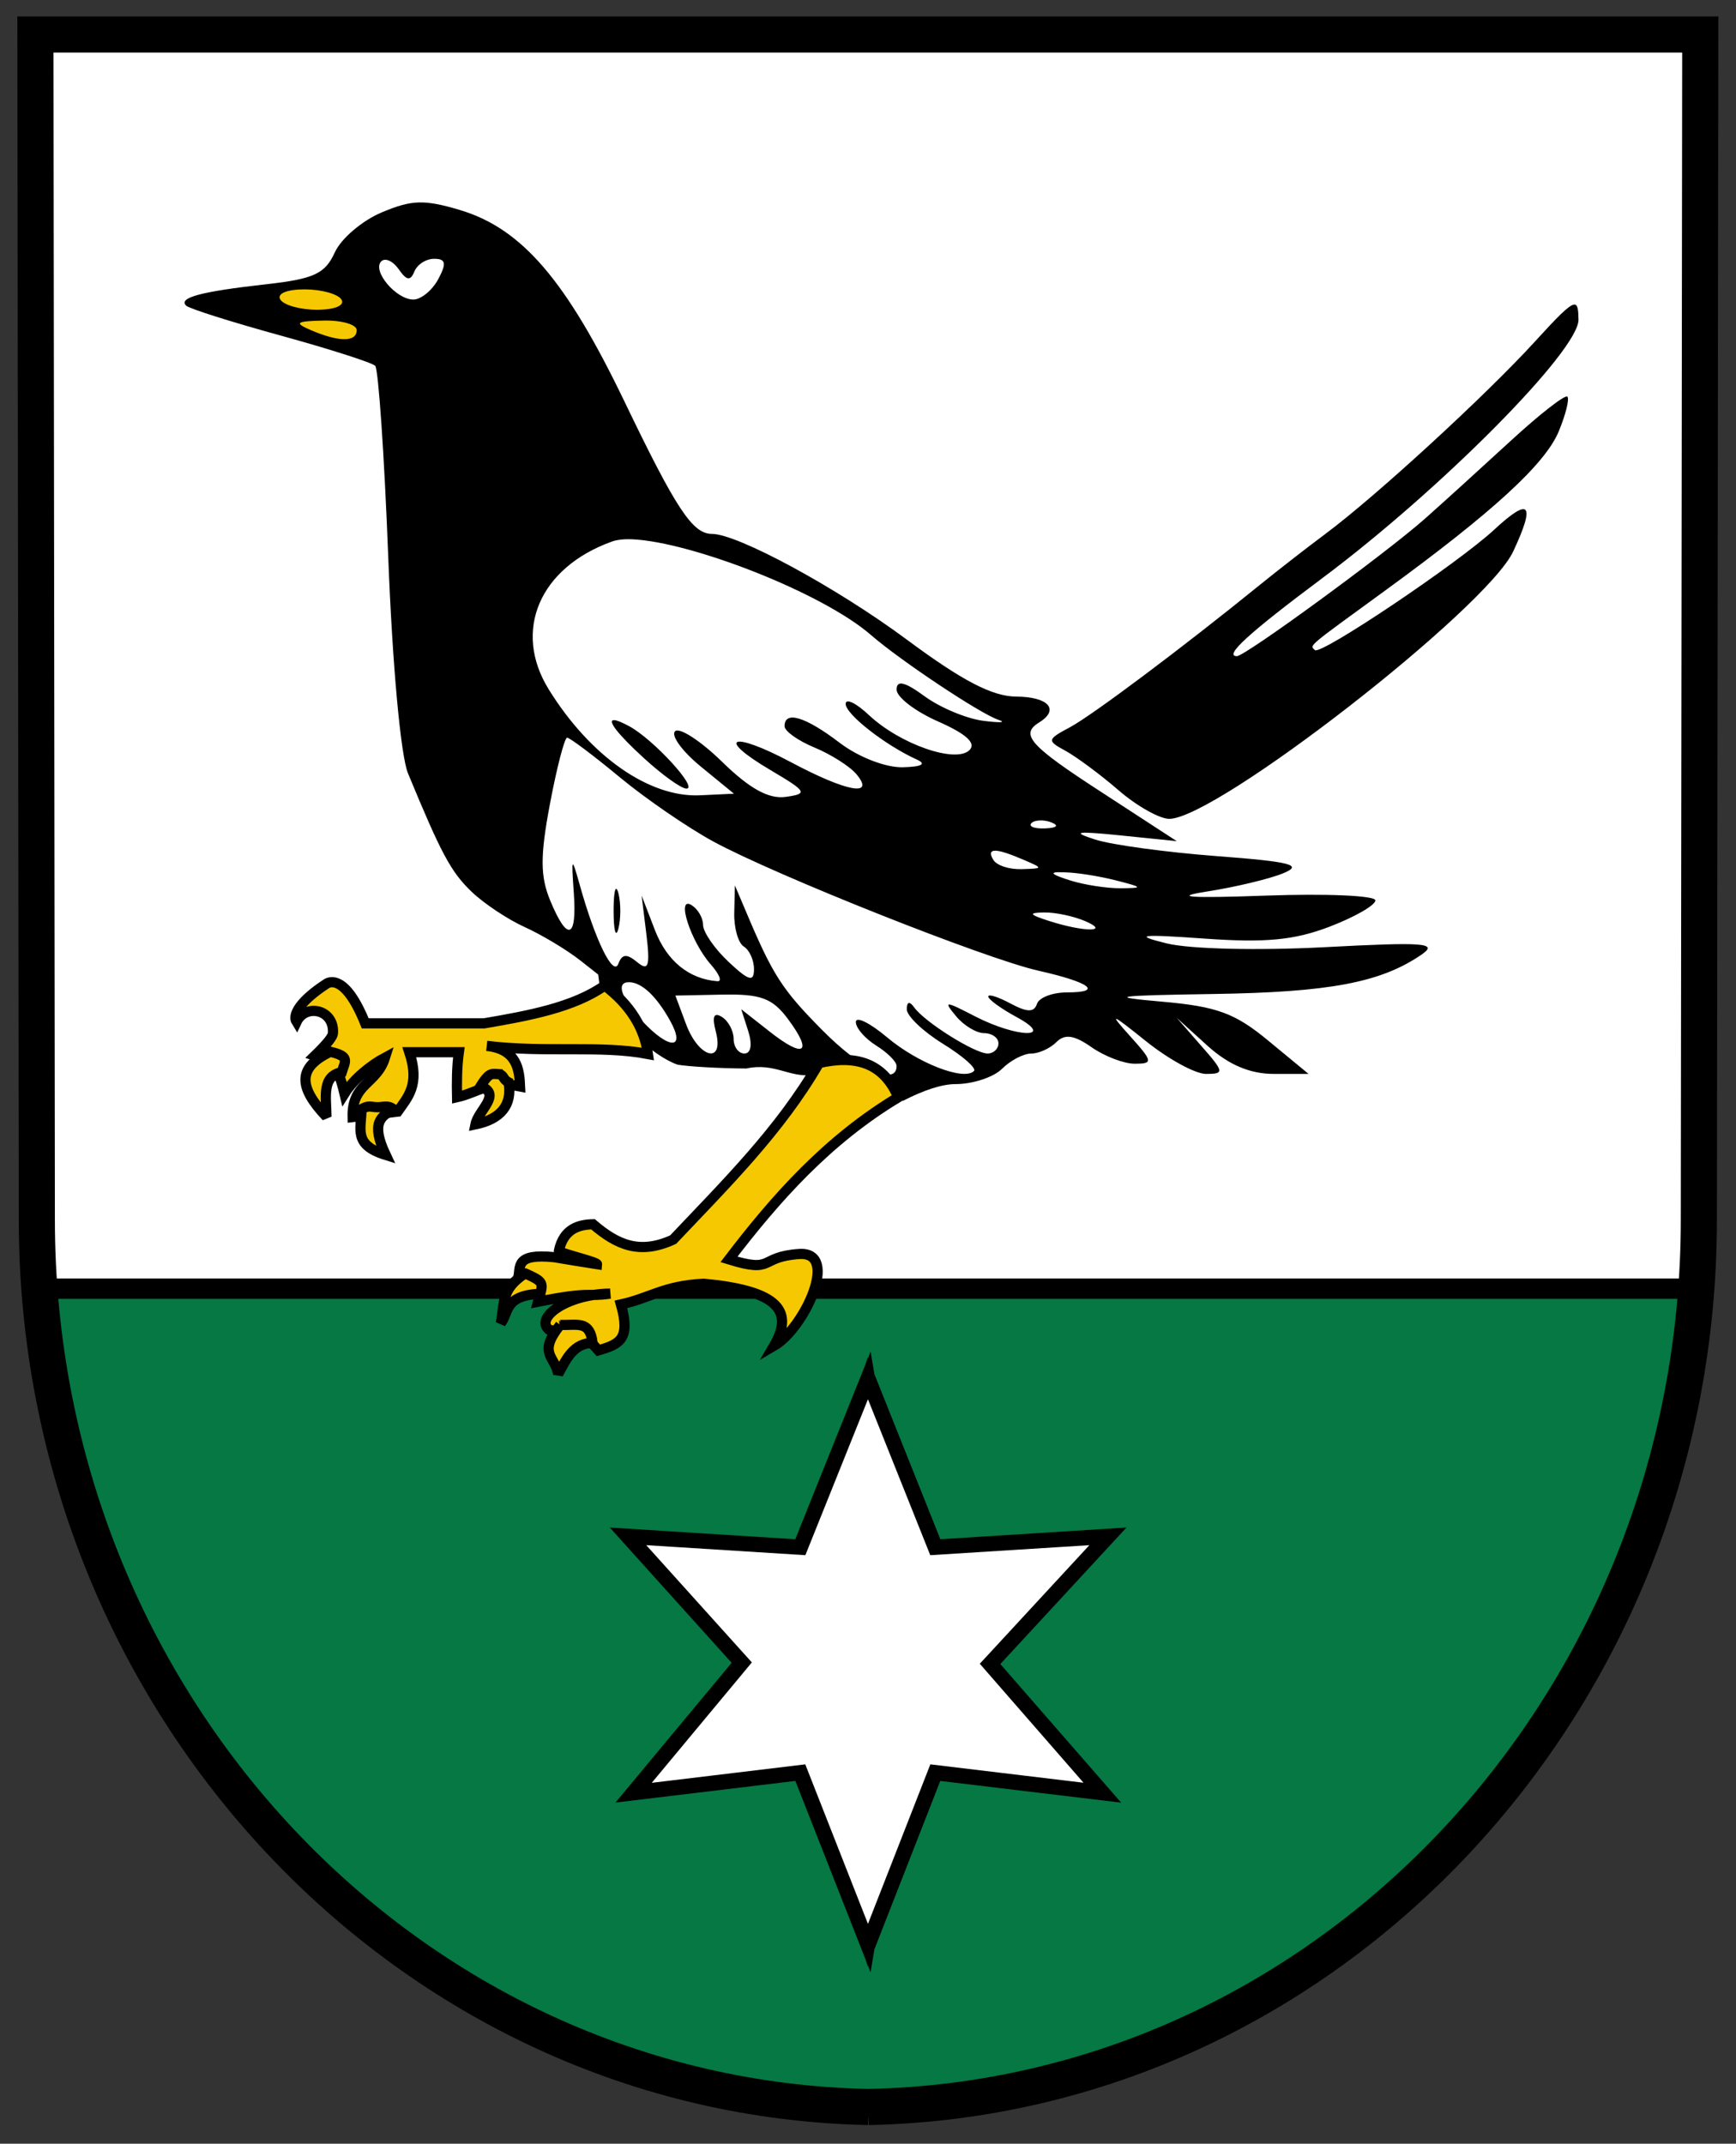 <?xml version="1.0" encoding="UTF-8"?>
<svg viewBox="0 0 500 617.32" xmlns="http://www.w3.org/2000/svg"><rect x="0" y="0" width="500" height="617.32" fill="#333333" stroke="none"/><g transform="matrix(2.934 0 0 2.934 -34.331 -1647.5)"><g><path d="m15.178 564.91 0.138 116.31c0 47.503 36.357 86.164 81.492 87.099v4e-3c0.029-5.2e-4 0.057-3e-3 0.086-4e-3 0.029 5.8e-4 0.057 3e-3 0.086 4e-3v-4e-3c45.135-0.935 81.492-39.596 81.492-87.099l0.138-116.31z" fill="#fff"/><path d="m15.562 688c3.274 44.353 38.437 79.422 81.406 80.312 42.969-0.89 78.018-35.959 81.281-80.312z" fill="#057843" stroke="#000" stroke-dashoffset="4.3" stroke-linecap="round" stroke-width="2"/><path d="m38.877 590.05 7.344-1.312 1 6.688-7.625-1.469z" fill="#f5c801"/></g><path d="m52.815 581.39c-1.119 0.029-2.173 0.362-3.625 0.969-1.917 0.801-3.999 2.564-4.625 3.938-0.954 2.094-2.042 2.599-6.75 3.125-6.438 0.72-8.618 1.319-7.844 2.094 0.299 0.299 4.476 1.615 9.281 2.938 4.805 1.322 8.972 2.659 9.281 2.969 0.309 0.309 0.896 8.762 1.281 18.781 0.406 10.557 1.219 19.48 1.938 21.219 3.26 7.889 4.208 9.667 6.25 11.625 1.21 1.16 3.569 2.724 5.219 3.469s4.125 2.228 5.5 3.312l2.5 1.969c0.349 3.822 4.667 7.417 7 8.219 1.1 0.188 4.138 0.363 6.75 0.375 2.7-0.601 4.298 0.921 6.406 0.625 0.713-0.803 1.444-0.888 2.625-0.531 2.06 0.622 3.214 1.316 3.406 2.031 0.994 0.354 1.975 0.705 2.969 1.031 1.982-1.023 3.795-1.625 5.125-1.625 1.691 0 3.737-0.675 4.562-1.5 0.825-0.825 2.121-1.5 2.875-1.5 0.754 0 1.855-0.511 2.469-1.125 0.821-0.821 1.74-0.689 3.438 0.5 1.269 0.889 3.176 1.625 4.25 1.625 1.819 0 1.79-0.211-0.469-2.719-2.115-2.348-1.907-2.284 1.562 0.5 2.188 1.755 4.836 3.219 5.906 3.219 1.814 0 1.787-0.188-0.469-2.75l-2.406-2.75 3.031 2.75c2.075 1.87 4.172 2.75 6.5 2.75h3.406l-3.938-3.25c-3.271-2.705-5.02-3.367-10.469-3.844-5.486-0.48-4.657-0.602 5.062-0.75 11.366-0.173 16.401-1.114 20.406-3.844 1.72-1.172 0.392-1.272-9.5-0.75-6.528 0.344-13.229 0.188-15.5-0.375-3.3-0.818-2.656-0.921 3.719-0.469 5.932 0.421 8.778 0.17 12.25-1.156 2.488-0.95 4.531-2.12 4.531-2.594 0-0.474-4.838-0.681-10.75-0.469-7.545 0.271-9.259 0.143-5.75-0.406 2.75-0.431 6.096-1.231 7.438-1.781 1.998-0.82 0.82-1.134-6.5-1.688-4.917-0.372-10.288-1.097-11.938-1.625-2.393-0.766-1.887-0.85 2.5-0.406l5.5 0.562-7.25-4.719c-7.188-4.659-8.18-5.744-6.25-6.938 2.025-1.252 0.91-2.512-2.25-2.531-2.36-0.015-5.304-1.553-10.75-5.594-6.901-5.12-16.619-10.375-19.125-10.375-1.905 0-3.501-2.41-8.594-13-5.703-11.859-10.04-16.949-16.125-18.781-1.741-0.524-2.944-0.779-4.062-0.75zm1.5 5.531c1.142 0 1.248 0.427 0.406 2-0.589 1.1-1.699 2-2.438 2-1.706 0-4.08-2.827-3.156-3.75 0.383-0.383 1.157-0.028 1.719 0.781 0.773 1.113 1.147 1.165 1.531 0.219 0.279-0.688 1.139-1.25 1.938-1.25zm-12.719 3c1.65 0 3.285 0.45 3.625 1 0.36 0.582-0.661 1-2.406 1-1.65 0-3.254-0.45-3.594-1-0.36-0.582 0.63-1 2.375-1zm124.59 1.5c-0.511 0.097-1.58 1.179-3.781 3.594-4.781 5.245-15.589 15.177-20.594 18.906-1.846 1.375-4.745 3.632-6.469 5.031-7.492 6.083-16.408 12.768-18.594 13.938-2.263 1.211-2.294 1.321-0.469 2.312 1.05 0.571 3.412 2.312 5.219 3.875 1.807 1.563 4.057 2.825 5 2.812 4.682-0.064 31.128-20.639 33.75-26.25 2.207-4.723 1.636-5.381-1.875-2.125-3.547 3.289-17.051 12.355-17.594 11.812-0.512-0.512-0.903-0.162 6.938-5.875 10.546-7.683 15.676-12.398 17-15.594 0.684-1.651 1.065-3.185 0.844-3.406-0.221-0.221-2.695 1.705-5.5 4.281-2.805 2.576-6.607 6.037-8.469 7.688-3.851 3.412-17.654 13.5-18.469 13.5-1.313 0 1.146-2.25 8.344-7.625 11.693-8.731 25.234-22.393 25.188-25.406-0.016-1.003-0.071-1.544-0.469-1.469zm-122.72 1.562c1.788-0.039 3.25 0.388 3.25 0.938 0 1.187-1.737 1.187-4.5 0-1.676-0.72-1.474-0.879 1.25-0.938zm30.312 21.469c5.743 0.248 18.638 5.226 23.438 9.406 2.848 2.48 10.73 7.731 12.5 8.312 0.822 0.27 0.15 0.305-1.5 0.094-1.65-0.212-4.237-1.297-5.75-2.406-1.958-1.435-2.75-1.608-2.75-0.656 0 0.736 1.814 2.133 4.062 3.125 2.76 1.218 3.777 2.129 3.094 2.812-1.338 1.338-6.829-0.576-9.875-3.438-1.261-1.185-2.281-1.676-2.281-1.094 0 1.02 3.892 4.06 7 5.469 0.964 0.437 0.461 0.705-1.406 0.75-1.648 0.04-4.329-0.988-6.188-2.406-3.36-2.563-5.406-3.181-5.406-1.625 0 0.483 1.306 1.418 2.938 2.094 1.632 0.676 3.489 1.859 4.125 2.625 1.869 2.252-0.964 1.726-6.438-1.188-5.829-3.103-7.479-2.457-2 0.781 3.582 2.117 3.69 2.315 1.5 2.625-1.668 0.236-3.534-0.785-6.25-3.438-2.124-2.074-4.206-3.419-4.625-3-0.419 0.419 0.705 1.967 2.5 3.438l3.281 2.688-3.312 0.156c-4.987 0.247-10.815-3.837-14.875-10.406-3.55-5.744-0.899-11.949 6.219-14.5 0.484-0.174 1.18-0.254 2-0.219zm-1.75 17.75c-0.799-0.069 0.251 1.324 2.906 3.75 1.773 1.619 3.633 2.969 4.156 2.969 1.19 0-3.259-4.85-5.625-6.125-0.681-0.367-1.171-0.571-1.438-0.594zm-4.656 1.719c0.252 0 2.583 1.741 5.156 3.875 2.574 2.134 6.713 4.965 9.188 6.312 6.079 3.308 26.717 11.515 31.938 12.688 5.058 1.136 6.368 2.125 2.812 2.125-1.421 0-2.759 0.496-2.969 1.125-0.284 0.852-0.953 0.847-2.594-0.031-1.211-0.648-2.188-0.964-2.188-0.688 0 0.277 1.238 1.179 2.75 2 3.959 2.148 0.1 2.089-4.062-0.062-2.978-1.539-3.121-1.539-1.844 0 0.755 0.91 1.992 1.656 2.75 1.656 0.758 0 1.406 0.45 1.406 1 0 0.55-0.493 1-1.062 1-1.26 0-6.171-3.085-7.188-4.5-0.478-0.665-0.74-0.604-0.75 0.156-8e-3 0.643 1.577 2.167 3.531 3.375 1.954 1.208 3.341 2.409 3.062 2.688-0.986 0.986-5.496-0.759-8.531-3.312-1.692-1.424-3.062-2.094-3.062-1.5 0 0.594 0.9 1.625 2 2.312 1.1 0.687 2 1.582 2 2 0 2.007-3.478 0.338-7.281-3.5-3.96-3.996-4.878-5.414-7.531-11.719l-1.062-2.5-0.062 2.688c-0.037 1.48 0.388 2.973 0.938 3.312 0.55 0.34 1 1.33 1 2.219 0 1.292-0.501 1.159-2.5-0.719-1.375-1.292-2.5-2.928-2.5-3.625 0-0.697-0.516-1.561-1.125-1.938-1.556-0.961-0.095 3.569 1.875 5.812 0.845 0.963 1.154 1.695 0.656 1.656-2.783-0.216-4.952-1.97-6.125-5l-1.312-3.406 0.469 3.812c0.379 3.138 0.202 3.638-0.906 2.719-1.014-0.842-1.485-0.812-1.844 0.156-0.495 1.337-2.267-2.286-3.781-7.688-0.806-2.875-0.849-2.843-0.594 0.75 0.321 4.516-0.627 4.818-2.312 0.75-0.981-2.368-1.006-4.336-0.031-9.5 0.676-3.582 1.436-6.5 1.688-6.5zm46.406 8.125c0.347-0.014 0.764 0.043 1.125 0.188 0.798 0.319 0.54 0.546-0.625 0.594-1.054 0.043-1.645-0.199-1.312-0.531 0.166-0.166 0.465-0.236 0.812-0.25zm-4.375 2.969c0.497 0 1.436 0.315 2.812 0.906 1.928 0.829 1.894 0.838-0.219 0.906-1.205 0.039-2.441-0.356-2.781-0.906-0.365-0.591-0.31-0.906 0.188-0.906zm5.938 2.125c0.18-0.024 0.483-4e-3 0.875 0 1.1 0.01 3.35 0.361 5 0.781 2.695 0.686 2.746 0.764 0.5 0.781-1.375 0.01-3.625-0.341-5-0.781-1.469-0.471-1.914-0.71-1.375-0.781zm-43.125 1.625c-0.164-0.094-0.281 0.713-0.281 2.156 0 1.925 0.217 2.712 0.469 1.75 0.252-0.963 0.252-2.538 0-3.5-0.063-0.241-0.133-0.375-0.188-0.406zm42 2.312c1.1-0.016 2.9 0.371 4 0.844 2.548 1.095-0.081 1.095-3.5 0-2.01-0.644-2.108-0.82-0.5-0.844zm-40.75 6.844c1.247 0.025 2.673 1.377 4 3.75 1.611 2.881-0.057 2.919-2.719 0.062-2.087-2.24-2.617-3.84-1.281-3.812zm9.125 1.219c3.799-0.074 4.942 0.349 6.469 2.406 2.466 3.323 1.609 3.91-1.812 1.219l-2.781-2.188 0.688 2.156c0.412 1.299 0.265 2.188-0.375 2.188-0.587 0-1.062-0.645-1.062-1.438 0-0.793-0.52-1.763-1.156-2.156-0.793-0.49-0.98-0.04-0.594 1.438 0.847 3.24-1.647 2.649-2.906-0.688l-1.062-2.844z"/><g fill="#f5c801" fill-rule="evenodd" stroke="#000"><path d="m92.101 665.86c-3.802 6.584-9.158 11.872-14.319 17.324-3.297 1.509-5.509 0.513-7.867-1.503-1.312 0.024-2.884 0.387-3.348 2.608-0.043 0.205 3.769 1.088 3.746 1.325-0.126-0.015-4.092-0.692-4.21-0.703-3.892-0.395-3.267 0.967-3.525 1.985 2.407 4e-3 2.324 0.989 1.944 2.386 5.3-1.054 4.724-0.447 7.071-0.795-4.199 0.037-7.411 2.357-6.01 3.535 1.549 0.439 2.68-0.516 4.861 2.033 2.082-0.607 3.172-1.09 2.21-4.508 2.866-0.627 4.197-1.833 8.132-2.033 6.787 0.644 9.064 2.39 6.894 6.099 2.97-1.719 6.502-9.289 2.475-9.016s-2.352 1.934-6.894 0.53c4.61-6.046 9.671-11.732 16.617-15.91-1.446-3.414-4.214-4.182-7.778-3.359z" stroke-width="1px"/><path d="m71.064 658.25c-3.043 2.143-7.416 2.955-11.844 3.712h-11.667c-1.942-4.84-3.531-4.068-3.801-3.889-2.577 1.675-3.372 3.06-2.941 3.746 0.853-1.822 3.723-1.268 3.576 1.103-0.02 0.318-0.446 0.922-1.784 2.222 1.284 0.442 2.077 0.161 2.917 3.712 0.905-1.442 2.602-2.8 3.978-3.535-0.826 2.644-3.257 2.484-3.182 5.834l4.419-0.53c0.981-1.413 2.212-2.604 1.149-5.834h4.861c-0.204 1.473-0.206 2.946-0.177 4.419 1.977-0.439 3.164-1.668 6.187-1.061-0.077-1.658-0.293-3.659-3.27-3.978 5.796 0.704 11.198-0.09 15.822 0.795-0.354-2.593-1.768-4.832-4.243-6.718z" stroke-width="1px"/><path d="m44.125 664.75c-3.257 1.559-3.117 3.483-0.375 6.375-0.035-2.057-0.458-3.979 1.5-4.375 0.346-1.117 0.827-1.54-1.125-2zm16.438 2.188c-0.67-0.049-0.885-0.085-1.688 1.188 2.125 0.812-0.221 2.336-0.5 3.75 2.454-0.507 3.65-1.892 3.25-4.125-0.642-0.327-0.392-0.764-1.062-0.812zm-11.875 3.25c-0.666-0.023-0.749-0.213-1.5 0.188-0.007 1.969-0.85 3.501 2.375 4.5-1.519-3.227-0.419-3.773 0.75-4.5-0.584-0.433-0.959-0.165-1.625-0.188zm14.562 16.312c-2.287 1.516-2.03 2.712-2.375 4.875 0.815-1.075 0.309-2.716 3.875-2.875 0.262-1.092 0.222-1.238-1.5-2zm3.438 5.062c-2.241 2.825-0.511 3.042-0.188 4.812 0.846-1.588 1.518-2.993 3.375-3.062-0.275-2.19-1.418-1.718-3.188-1.75z" stroke-miterlimit="2.5"/></g><path d="m96.869 696.93-6.603 16.446-16.914-1.066 11.164 12.393-10.617 12.767 16.367-1.969 6.603 16.802 0.025-0.149 0.05 0.149 6.572-16.802 16.398 1.969-11.023-12.642 11.571-12.518-16.946 1.066-6.572-16.446-0.05 0.149z" fill="#fff" fill-rule="evenodd" stroke="#000" stroke-width="1.5"/><path d="m96.953 768.32c45.135-0.935 81.518-39.6 81.518-87.103l0.138-116.31h-163.43l0.138 116.31c0 47.503 36.503 86.168 81.638 87.103z" fill="none" stroke="#000" stroke-dashoffset="4.3" stroke-linecap="round" stroke-width="3.545"/></g></svg>
